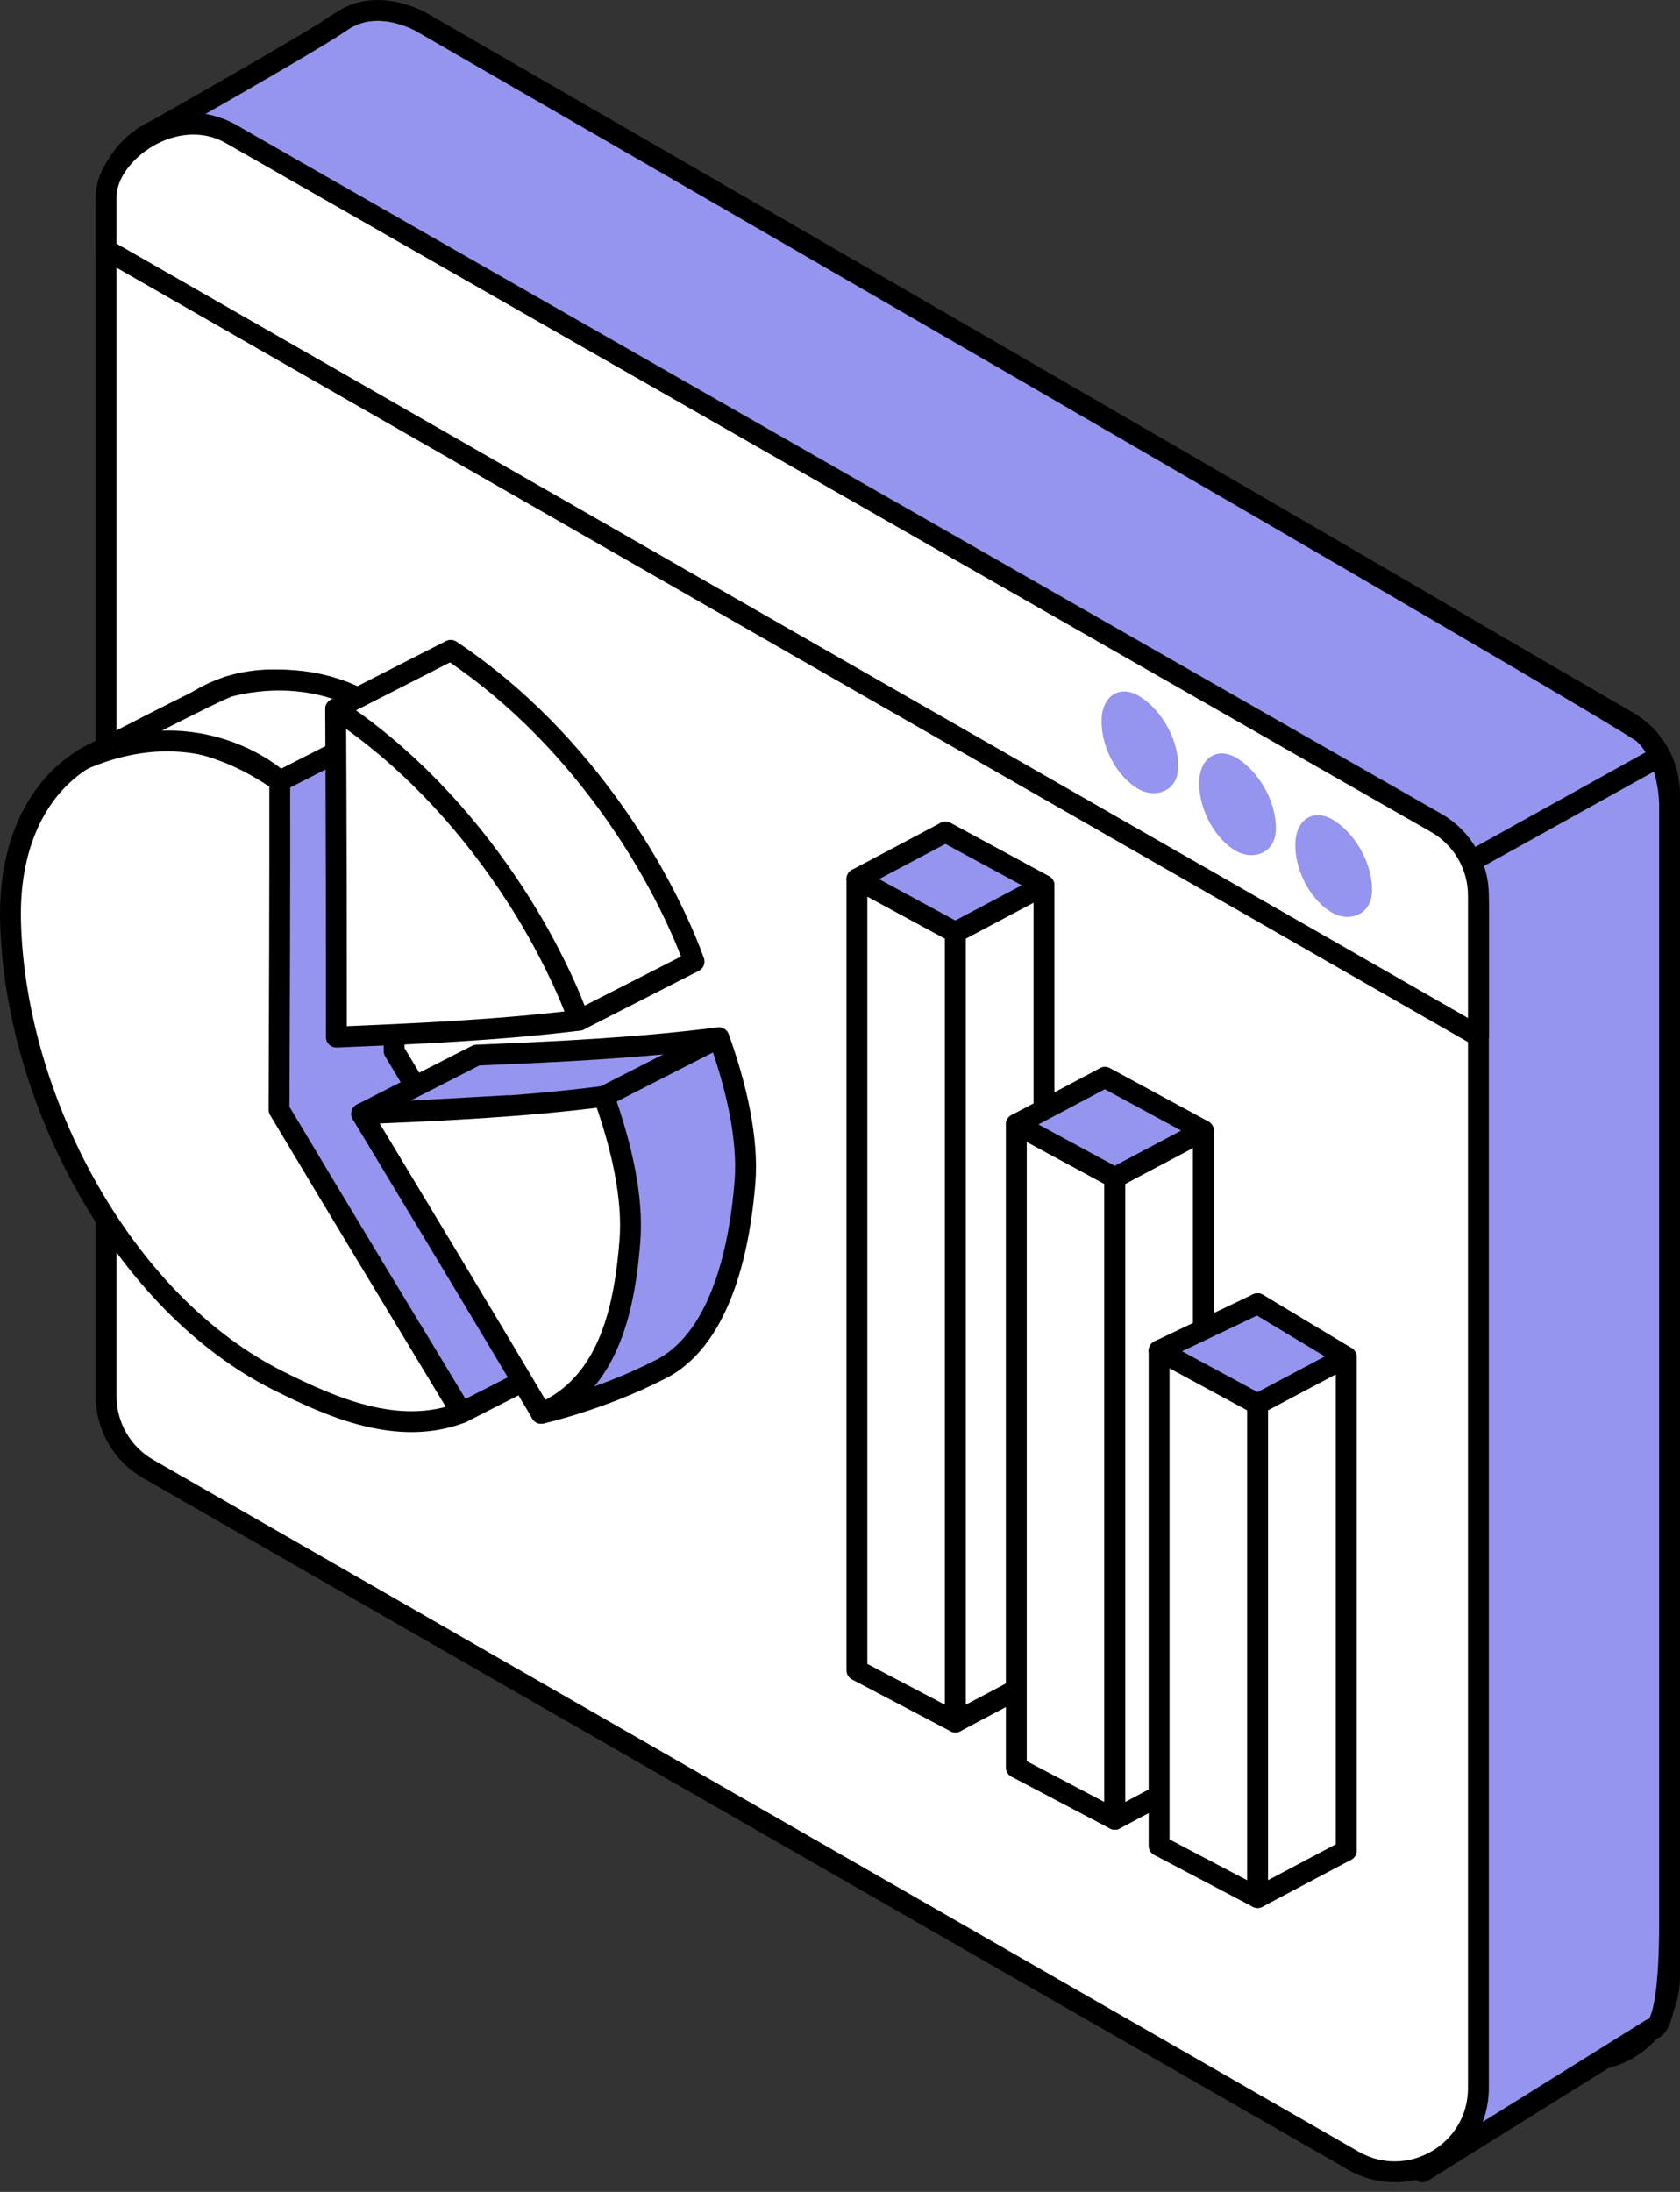 <svg width="161" height="210" viewBox="0 0 161 210" fill="none" xmlns="http://www.w3.org/2000/svg">
    <rect x="0" y="0" width="161" height="210" fill="#333333" stroke="none"/>
    <path fill-rule="evenodd" clip-rule="evenodd" d="M40.476 2.179L155.962 69.116C158.459 70.543 160 73.199 160 76.075V189.376C160 195.514 153.383 199.372 148.041 196.351L32.555 130.081C30.042 128.659 28.488 125.995 28.488 123.107V9.135C28.488 2.985 35.135 -0.874 40.476 2.179Z" fill="white"/>
    <path fill-rule="evenodd" clip-rule="evenodd" d="M40.476 2.179L155.962 69.116C158.459 70.543 160 73.199 160 76.075V189.376C160 195.514 153.383 199.372 148.041 196.351L32.555 130.081C30.042 128.659 28.488 125.995 28.488 123.107V9.135C28.488 2.985 35.135 -0.874 40.476 2.179Z" stroke="black" stroke-width="2" stroke-linejoin="round"/>
    <path fill-rule="evenodd" clip-rule="evenodd" d="M136.311 208.074L158.235 194.402C158.235 194.402 160 195.234 160 184.289V77.051C160 77.051 160 72.588 157.546 70.307C155.689 68.582 40.476 2.179 40.476 2.179C40.476 2.179 36.251 -0.385 32.733 2.05C29.568 4.238 13.722 13.154 13.722 13.154L136.311 208.074Z" fill="white"/>
    <path fill-rule="evenodd" clip-rule="evenodd" d="M136.311 208.074L158.235 194.402C158.235 194.402 160 195.234 160 184.289V77.051C160 77.051 160 72.588 157.546 70.307C155.689 68.582 40.476 2.179 40.476 2.179C40.476 2.179 36.251 -0.385 32.733 2.05C29.568 4.238 13.722 13.154 13.722 13.154L136.311 208.074Z" fill="#9595EF" stroke="black" stroke-width="2" stroke-linejoin="round"/>
    <path fill-rule="evenodd" clip-rule="evenodd" d="M22.158 12.853L137.644 79.79C140.14 81.217 141.682 83.872 141.682 86.748V200.049C141.682 206.187 135.065 210.046 129.723 207.024L14.237 140.754C11.724 139.333 10.169 136.669 10.169 133.781V19.809C10.169 13.658 16.817 9.8 22.158 12.853Z" fill="white"/>
    <path fill-rule="evenodd" clip-rule="evenodd" d="M22.158 12.853L137.644 79.79C140.14 81.217 141.682 83.872 141.682 86.748V200.049C141.682 206.187 135.065 210.046 129.723 207.024L14.237 140.754C11.724 139.333 10.169 136.669 10.169 133.781V19.809C10.169 13.658 16.817 9.8 22.158 12.853Z" stroke="black" stroke-width="2" stroke-linejoin="round"/>
    <path fill-rule="evenodd" clip-rule="evenodd" d="M22.158 12.853L137.644 78.844C140.14 80.272 141.682 82.926 141.682 85.802V85.621V99.257L10.169 23.922V19.352V18.864C10.169 14.636 16.817 9.8 22.158 12.853Z" fill="white"/>
    <path fill-rule="evenodd" clip-rule="evenodd" d="M22.158 12.853L137.644 78.844C140.14 80.272 141.682 82.926 141.682 85.802V85.62V99.257L10.169 23.922V19.352V18.864C10.169 14.636 16.817 9.8 22.158 12.853Z" stroke="black" stroke-width="2" stroke-linejoin="round"/>
    <path fill-rule="evenodd" clip-rule="evenodd" d="M142.836 80.676L155.523 73.425L142.836 80.676Z" fill="white"/>
    <path d="M141 82.5L159 72.5" stroke="black" stroke-width="2" stroke-linecap="round" stroke-linejoin="round"/>
    <path fill-rule="evenodd" clip-rule="evenodd" d="M55.256 129.722C49.421 120.048 43.556 110.393 37.769 100.69C37.807 90.198 37.853 79.706 37.838 69.215C25.004 60.246 11.645 66.666 12.036 82.623C12.454 99.76 22.83 119.258 37.74 126.681C38.316 126.967 38.911 127.259 39.517 127.545L44.228 135.343L55.256 129.722Z" fill="#9595EF"/>
    <path fill-rule="evenodd" clip-rule="evenodd" d="M55.256 129.722C49.421 120.048 43.556 110.393 37.769 100.69C37.807 90.198 37.853 79.706 37.838 69.215C25.004 60.246 11.645 66.666 12.036 82.623C12.454 99.76 22.83 119.258 37.74 126.681C38.316 126.967 38.911 127.259 39.517 127.545L44.228 135.343L55.256 129.722Z" stroke="black" stroke-width="2" stroke-linejoin="round"/>
    <path fill-rule="evenodd" clip-rule="evenodd" d="M26.741 106.312C26.779 95.819 26.825 85.329 26.81 74.836C13.977 65.867 0.618 72.287 1.008 88.245C1.427 105.382 11.803 124.88 26.712 132.302C31.779 134.824 38.145 137.672 44.228 135.344C38.394 125.669 32.527 116.014 26.741 106.312Z" fill="white"/>
    <path fill-rule="evenodd" clip-rule="evenodd" d="M26.741 106.312C26.779 95.819 26.825 85.329 26.81 74.836C13.977 65.867 0.618 72.287 1.008 88.245C1.427 105.382 11.803 124.88 26.712 132.302C31.779 134.824 38.145 137.672 44.228 135.344C38.394 125.669 32.527 116.014 26.741 106.312Z" stroke="black" stroke-width="2" stroke-linejoin="round"/>
    <path fill-rule="evenodd" clip-rule="evenodd" d="M7.976 72.743C7.976 72.743 20.821 66.067 21.969 65.765C23.116 65.463 31.078 63.37 37.838 69.215L26.81 74.836C26.81 74.836 19.464 67.811 7.976 72.743Z" fill="white"/>
    <path fill-rule="evenodd" clip-rule="evenodd" d="M7.976 72.743C7.976 72.743 20.821 66.067 21.969 65.765C23.116 65.463 31.078 63.37 37.838 69.215L26.81 74.836C26.81 74.836 19.464 67.811 7.976 72.743Z" stroke="black" stroke-width="2" stroke-linejoin="round"/>
    <path fill-rule="evenodd" clip-rule="evenodd" d="M65.705 90.054C65.176 88.79 64.364 87.011 63.244 84.921L63.242 84.914H63.241C62.308 83.178 61.164 81.227 59.786 79.177C55.729 73.139 50.672 67.629 44.722 63.365V63.361L44.605 63.281C44.14 62.949 43.67 62.623 43.192 62.306L32.165 67.928C32.971 69.933 39.509 75.124 43.253 77.98C43.263 83.233 43.266 88.486 43.265 93.738C46.671 93.595 50.081 93.446 53.485 93.247L55.485 97.746L66.513 92.124C66.26 91.434 65.993 90.741 65.705 90.054Z" fill="white"/>
    <path fill-rule="evenodd" clip-rule="evenodd" d="M65.705 90.054C65.176 88.79 64.364 87.011 63.244 84.921L63.242 84.914H63.241C62.308 83.178 61.164 81.227 59.786 79.177C55.729 73.139 50.672 67.629 44.722 63.365V63.361L44.605 63.281C44.14 62.949 43.67 62.623 43.192 62.306L32.165 67.928C32.971 69.933 39.509 75.124 43.253 77.98C43.263 83.233 43.266 88.486 43.265 93.738C46.671 93.595 50.081 93.446 53.485 93.247L55.485 97.746L66.513 92.124C66.26 91.434 65.993 90.741 65.705 90.054Z" stroke="black" stroke-width="2" stroke-linejoin="round"/>
    <path fill-rule="evenodd" clip-rule="evenodd" d="M55.485 97.746C55.232 97.055 54.965 96.362 54.678 95.676C53.709 93.362 51.796 89.318 48.76 84.799C44.357 78.249 38.782 72.317 32.166 67.928C32.225 78.405 32.24 88.883 32.236 99.36C39.998 99.034 47.77 98.692 55.485 97.746Z" fill="white"/>
    <path fill-rule="evenodd" clip-rule="evenodd" d="M55.485 97.746C55.232 97.055 54.965 96.362 54.678 95.676C53.709 93.362 51.796 89.318 48.76 84.799C44.357 78.249 38.782 72.317 32.166 67.928C32.225 78.405 32.24 88.883 32.236 99.36C39.998 99.034 47.77 98.692 55.485 97.746Z" stroke="black" stroke-width="2" stroke-linejoin="round"/>
    <path fill-rule="evenodd" clip-rule="evenodd" d="M68.893 99.42C61.195 100.407 53.435 100.769 45.686 101.087L34.659 106.709L48.606 105.936C52.028 111.612 55.443 117.29 58.842 122.98L51.871 124.574V135.405C51.871 135.405 57.507 134.149 63.175 131.251C63.213 131.232 63.47 131.119 63.5 131.091C69.377 127.922 70.945 118.785 71.391 113.293C71.728 109.135 70.581 104.116 68.893 99.42Z" fill="#9595EF"/>
    <path fill-rule="evenodd" clip-rule="evenodd" d="M68.893 99.42C61.195 100.407 53.435 100.769 45.686 101.087L34.659 106.709L48.606 105.936C52.028 111.612 55.443 117.29 58.842 122.98L51.871 124.574V135.405C51.871 135.405 57.507 134.149 63.175 131.251C63.213 131.232 63.47 131.119 63.5 131.091C69.377 127.922 70.945 118.785 71.391 113.293C71.728 109.135 70.581 104.116 68.893 99.42Z" stroke="black" stroke-width="2" stroke-linejoin="round"/>
    <path fill-rule="evenodd" clip-rule="evenodd" d="M57.867 105.042C50.168 106.028 42.408 106.39 34.659 106.709C40.407 116.268 46.197 125.801 51.871 135.404C58.615 132.559 59.893 124.703 60.364 118.914C60.702 114.757 59.554 109.737 57.867 105.042Z" fill="white"/>
    <path fill-rule="evenodd" clip-rule="evenodd" d="M57.867 105.042C50.168 106.028 42.408 106.39 34.659 106.709C40.407 116.268 46.197 125.801 51.871 135.404C58.615 132.559 59.893 124.703 60.364 118.914C60.702 114.757 59.554 109.737 57.867 105.042Z" stroke="black" stroke-width="2" stroke-linejoin="round"/>
    <path fill-rule="evenodd" clip-rule="evenodd" d="M57.867 105.042L68.893 99.42L57.867 105.042Z" fill="white"/>
    <path d="M57.867 105.042L68.893 99.42" stroke="black" stroke-width="2" stroke-linejoin="round"/>
    <path fill-rule="evenodd" clip-rule="evenodd" d="M131.487 85.389C131.43 87.704 129.218 88.466 127.445 87.312C125.384 85.971 124.017 83.112 124.143 80.669C124.259 78.448 125.977 77.349 127.943 78.667C130.027 80.064 131.547 82.869 131.487 85.389Z" fill="#9595EF"/>
    <path fill-rule="evenodd" clip-rule="evenodd" d="M122.274 79.476C122.217 81.79 120.005 82.554 118.232 81.399C116.171 80.058 114.804 77.199 114.93 74.756C115.046 72.535 116.764 71.435 118.73 72.754C120.813 74.151 122.335 76.955 122.274 79.476Z" fill="#9595EF"/>
    <path fill-rule="evenodd" clip-rule="evenodd" d="M112.917 73.538C112.861 75.853 110.649 76.615 108.875 75.462C106.815 74.121 105.447 71.261 105.574 68.818C105.689 66.597 107.408 65.498 109.374 66.816C111.458 68.213 112.979 71.018 112.917 73.538Z" fill="#9595EF"/>
    <path fill-rule="evenodd" clip-rule="evenodd" d="M90.606 154.576V79.721L100.046 84.83V160.484L90.606 154.576Z" fill="white"/>
    <path fill-rule="evenodd" clip-rule="evenodd" d="M90.606 154.576V79.721L100.046 84.83V160.484L90.606 154.576Z" stroke="black" stroke-width="2" stroke-linejoin="round"/>
    <path fill-rule="evenodd" clip-rule="evenodd" d="M82.119 160.02V84.217L91.559 89.328V164.982L82.119 160.02Z" fill="white"/>
    <path fill-rule="evenodd" clip-rule="evenodd" d="M82.119 160.02V84.217L91.559 89.328V164.982L82.119 160.02Z" stroke="black" stroke-width="2" stroke-linejoin="round"/>
    <path fill-rule="evenodd" clip-rule="evenodd" d="M82.119 84.217L90.607 79.72L100.047 84.83L91.559 89.328L82.119 84.217Z" fill="#9595EF"/>
    <path fill-rule="evenodd" clip-rule="evenodd" d="M82.119 84.217L90.607 79.72L100.047 84.83L91.559 89.328L82.119 84.217Z" stroke="black" stroke-width="2" stroke-linejoin="round"/>
    <path fill-rule="evenodd" clip-rule="evenodd" d="M91.56 164.982L100.047 160.484V84.83L91.56 89.328V164.982Z" fill="white"/>
    <path fill-rule="evenodd" clip-rule="evenodd" d="M91.56 164.982L100.047 160.484V84.83L91.56 89.328V164.982Z" stroke="black" stroke-width="2" stroke-linejoin="round"/>
    <path fill-rule="evenodd" clip-rule="evenodd" d="M105.884 163.894V103.223L115.323 108.333V169.802L105.884 163.894Z" fill="white"/>
    <path fill-rule="evenodd" clip-rule="evenodd" d="M105.884 163.894V103.223L115.323 108.333V169.802L105.884 163.894Z" stroke="black" stroke-width="2" stroke-linejoin="round"/>
    <path fill-rule="evenodd" clip-rule="evenodd" d="M97.397 169.336V107.72L106.836 112.83V174.299L97.397 169.336Z" fill="white"/>
    <path fill-rule="evenodd" clip-rule="evenodd" d="M97.397 169.336V107.72L106.836 112.83V174.299L97.397 169.336Z" stroke="black" stroke-width="2" stroke-linejoin="round"/>
    <path fill-rule="evenodd" clip-rule="evenodd" d="M97.397 107.72L105.884 103.222L115.324 108.333L106.836 112.829L97.397 107.72Z" fill="#9595EF"/>
    <path fill-rule="evenodd" clip-rule="evenodd" d="M97.397 107.72L105.884 103.222L115.324 108.333L106.836 112.829L97.397 107.72Z" stroke="black" stroke-width="2" stroke-linejoin="round"/>
    <path fill-rule="evenodd" clip-rule="evenodd" d="M106.837 174.299L115.324 169.801V108.333L106.837 112.83V174.299Z" fill="white"/>
    <path fill-rule="evenodd" clip-rule="evenodd" d="M106.837 174.299L115.324 169.801V108.333L106.837 112.83V174.299Z" stroke="black" stroke-width="2" stroke-linejoin="round"/>
    <path fill-rule="evenodd" clip-rule="evenodd" d="M119.567 171.392L120.513 124.906L129.007 130.017V177.299L119.567 171.392Z" fill="white"/>
    <path fill-rule="evenodd" clip-rule="evenodd" d="M119.567 171.392L120.513 124.906L129.007 130.017V177.299L119.567 171.392Z" stroke="black" stroke-width="2" stroke-linejoin="round"/>
    <path fill-rule="evenodd" clip-rule="evenodd" d="M111.08 176.834V129.404L120.52 134.514V181.797L111.08 176.834Z" fill="white"/>
    <path fill-rule="evenodd" clip-rule="evenodd" d="M111.08 176.834V129.404L120.52 134.514V181.797L111.08 176.834Z" stroke="black" stroke-width="2" stroke-linejoin="round"/>
    <path fill-rule="evenodd" clip-rule="evenodd" d="M111.08 129.403L120.514 124.906L129.008 130.016L120.52 134.514L111.08 129.403Z" fill="#9595EF"/>
    <path fill-rule="evenodd" clip-rule="evenodd" d="M111.08 129.403L120.514 124.906L129.008 130.016L120.52 134.514L111.08 129.403Z" stroke="black" stroke-width="2" stroke-linejoin="round"/>
    <path fill-rule="evenodd" clip-rule="evenodd" d="M120.521 181.797L129.008 177.3V130.017L120.521 134.515V181.797Z" fill="white"/>
    <path fill-rule="evenodd" clip-rule="evenodd" d="M120.521 181.797L129.008 177.3V130.017L120.521 134.515V181.797Z" stroke="black" stroke-width="2" stroke-linejoin="round"/>
</svg>
